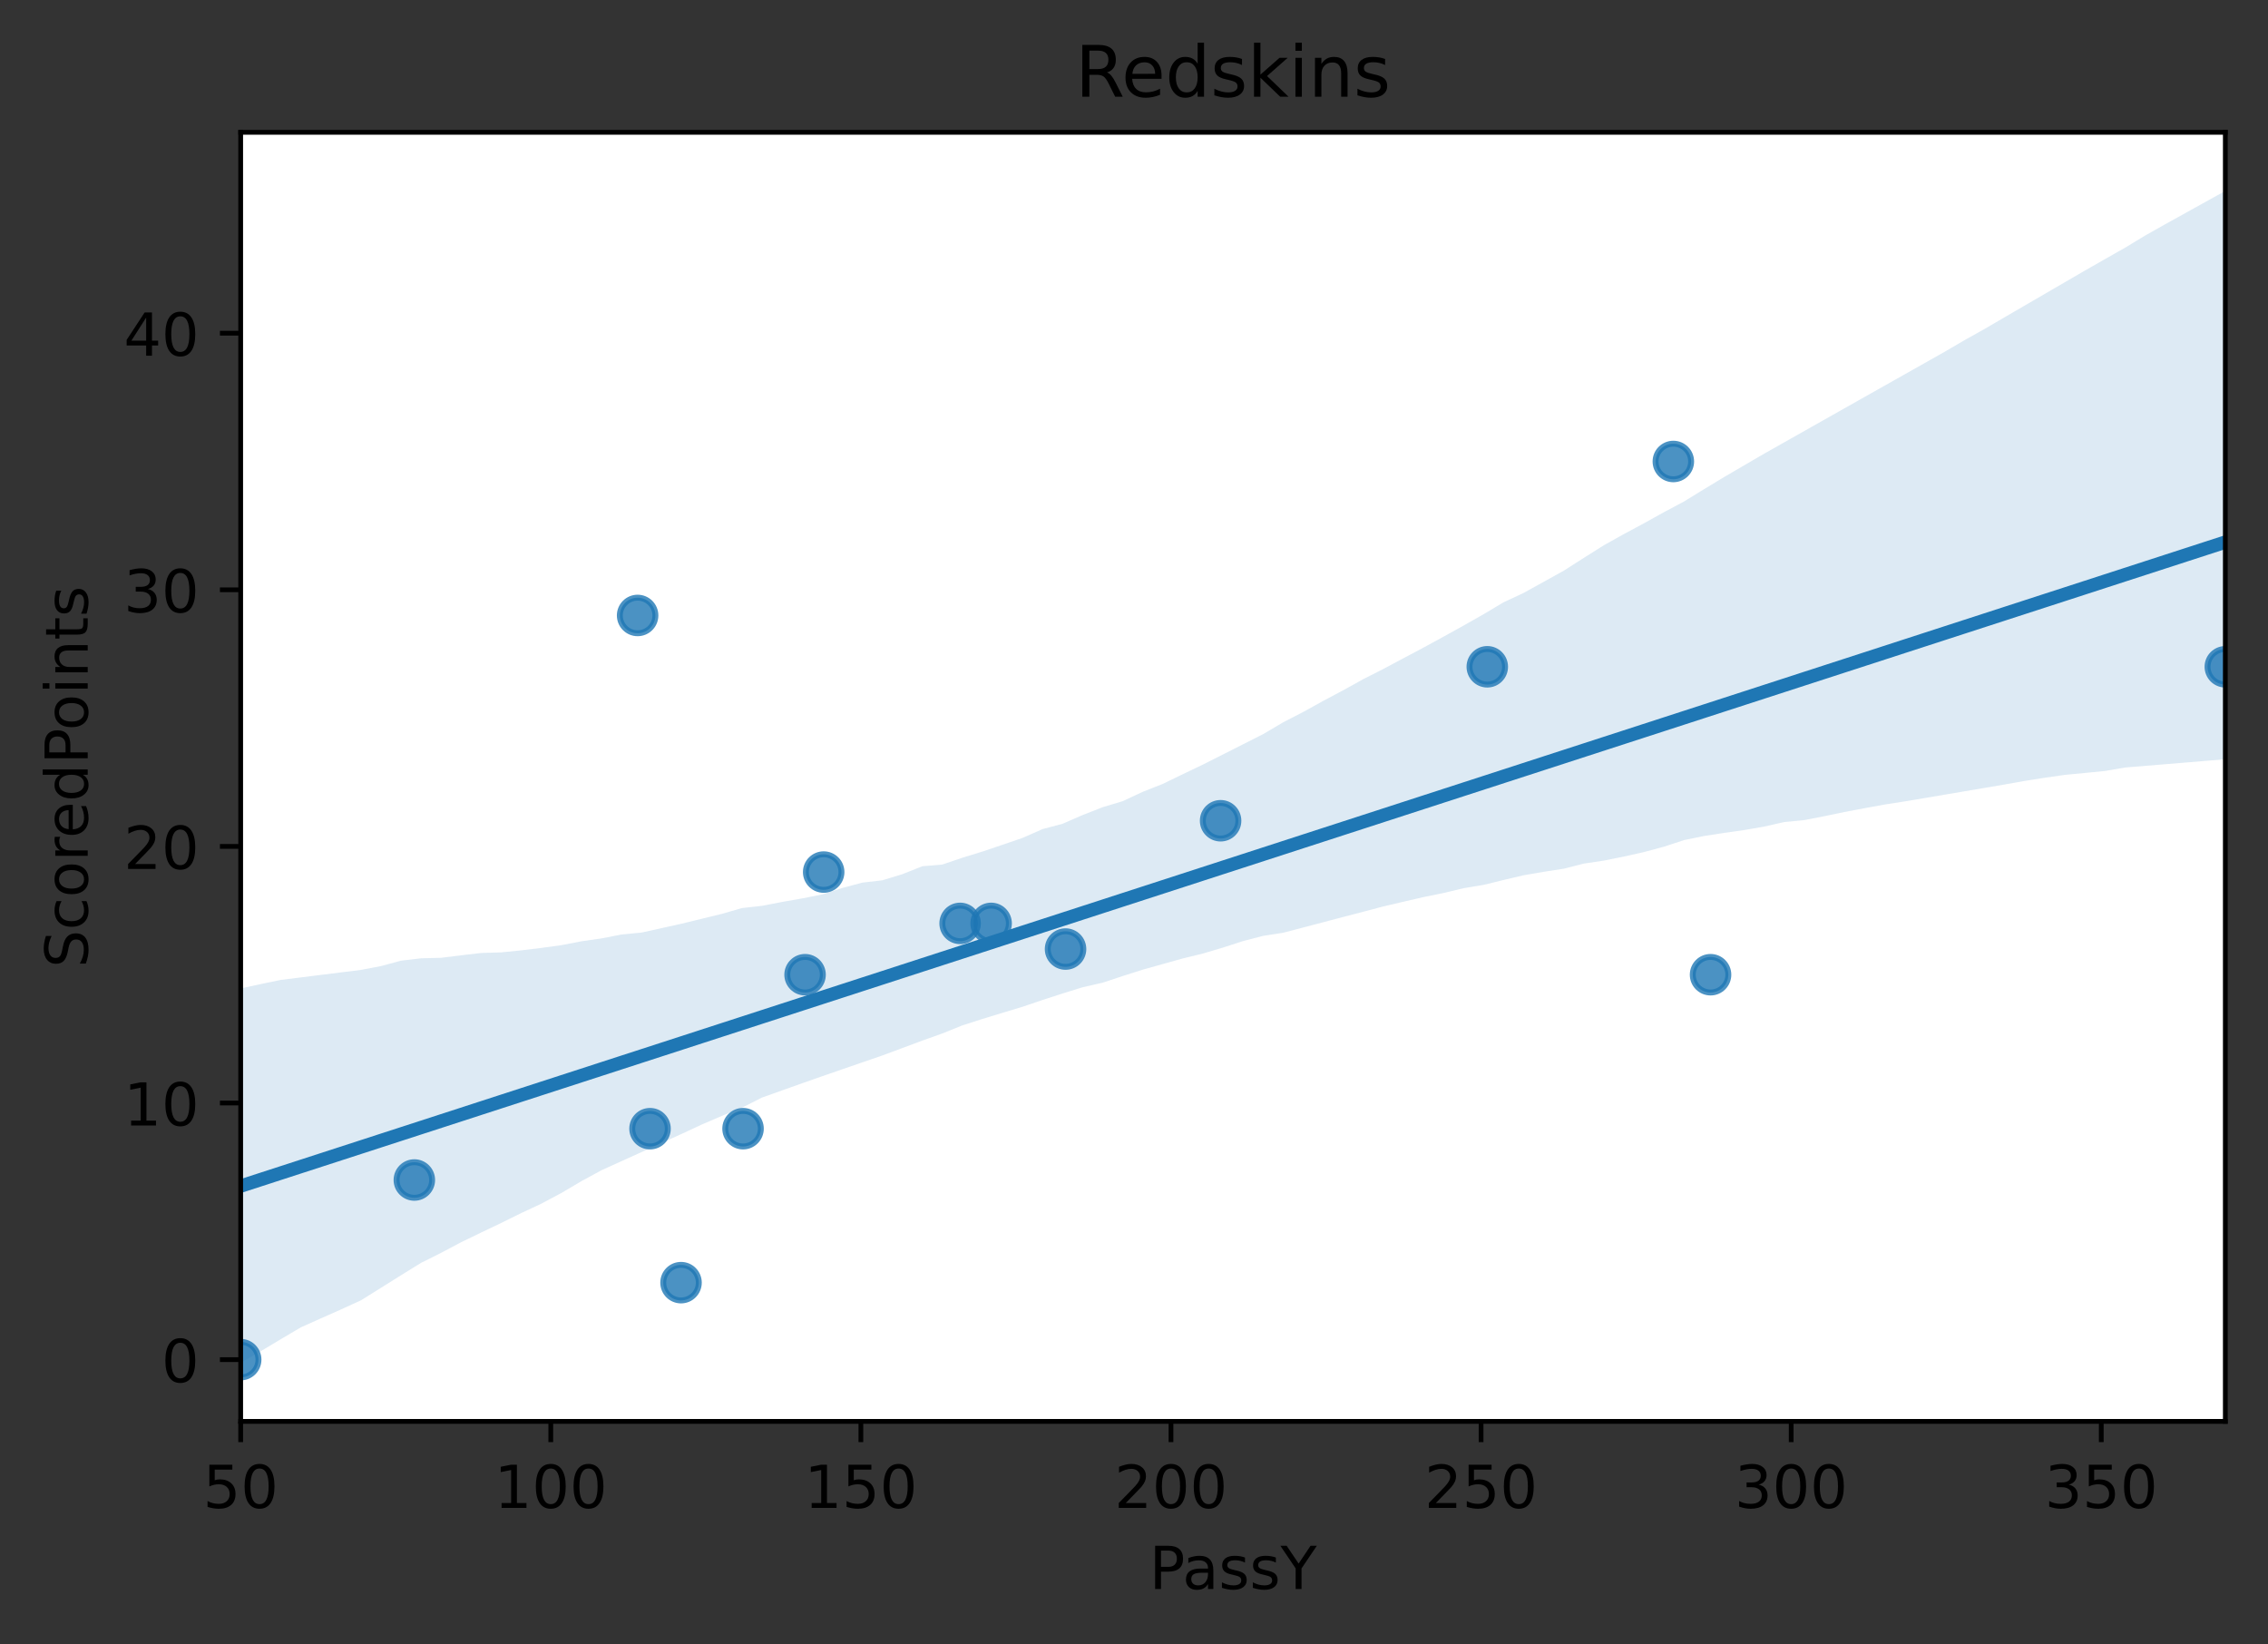 <?xml version="1.0" encoding="utf-8" standalone="no"?>
<!DOCTYPE svg PUBLIC "-//W3C//DTD SVG 1.1//EN"
  "http://www.w3.org/Graphics/SVG/1.1/DTD/svg11.dtd">
<!-- Created with matplotlib (https://matplotlib.org/) -->
<svg height="277.314pt" version="1.1" viewBox="0 0 382.603 277.314" width="382.603pt" xmlns="http://www.w3.org/2000/svg" xmlns:xlink="http://www.w3.org/1999/xlink">
 <rect x="0" y="0" width="382.603" height="277.314" fill="#333333" stroke="none"/>
 <defs>
  <style type="text/css">
*{stroke-linecap:butt;stroke-linejoin:round;}
  </style>
 </defs>
 <g id="figure_1">
  <g id="patch_1">
   <path d="M 0 277.314 
L 382.603 277.314 
L 382.603 0 
L 0 0 
z
" style="fill:none;"/>
  </g>
  <g id="axes_1">
   <g id="patch_2">
    <path d="M 40.603 239.758 
L 375.403 239.758 
L 375.403 22.318 
L 40.603 22.318 
z
" style="fill:#ffffff;"/>
   </g>
   <g id="PathCollection_1">
    <defs>
     <path d="M 0 3 
C 0.796 3 1.559 2.684 2.121 2.121 
C 2.684 1.559 3 0.796 3 0 
C 3 -0.796 2.684 -1.559 2.121 -2.121 
C 1.559 -2.684 0.796 -3 0 -3 
C -0.796 -3 -1.559 -2.684 -2.121 -2.121 
C -2.684 -1.559 -3 -0.796 -3 0 
C -3 0.796 -2.684 1.559 -2.121 2.121 
C -1.559 2.684 -0.796 3 0 3 
z
" id="ma29e191d00" style="stroke:#1f77b4;stroke-opacity:0.8;"/>
    </defs>
    <g clip-path="url(#p0fdc42fb17)">
     <use style="fill:#1f77b4;fill-opacity:0.8;stroke:#1f77b4;stroke-opacity:0.8;" x="375.403" xlink:href="#ma29e191d00" y="112.473"/>
     <use style="fill:#1f77b4;fill-opacity:0.8;stroke:#1f77b4;stroke-opacity:0.8;" x="205.911" xlink:href="#ma29e191d00" y="138.444"/>
     <use style="fill:#1f77b4;fill-opacity:0.8;stroke:#1f77b4;stroke-opacity:0.8;" x="288.564" xlink:href="#ma29e191d00" y="164.415"/>
     <use style="fill:#1f77b4;fill-opacity:0.8;stroke:#1f77b4;stroke-opacity:0.8;" x="114.887" xlink:href="#ma29e191d00" y="216.358"/>
     <use style="fill:#1f77b4;fill-opacity:0.8;stroke:#1f77b4;stroke-opacity:0.8;" x="69.898" xlink:href="#ma29e191d00" y="199.044"/>
     <use style="fill:#1f77b4;fill-opacity:0.8;stroke:#1f77b4;stroke-opacity:0.8;" x="161.968" xlink:href="#ma29e191d00" y="155.758"/>
     <use style="fill:#1f77b4;fill-opacity:0.8;stroke:#1f77b4;stroke-opacity:0.8;" x="40.603" xlink:href="#ma29e191d00" y="229.344"/>
     <use style="fill:#1f77b4;fill-opacity:0.8;stroke:#1f77b4;stroke-opacity:0.8;" x="125.349" xlink:href="#ma29e191d00" y="190.387"/>
     <use style="fill:#1f77b4;fill-opacity:0.8;stroke:#1f77b4;stroke-opacity:0.8;" x="109.656" xlink:href="#ma29e191d00" y="190.387"/>
     <use style="fill:#1f77b4;fill-opacity:0.8;stroke:#1f77b4;stroke-opacity:0.8;" x="167.199" xlink:href="#ma29e191d00" y="155.758"/>
     <use style="fill:#1f77b4;fill-opacity:0.8;stroke:#1f77b4;stroke-opacity:0.8;" x="138.951" xlink:href="#ma29e191d00" y="147.101"/>
     <use style="fill:#1f77b4;fill-opacity:0.8;stroke:#1f77b4;stroke-opacity:0.8;" x="107.563" xlink:href="#ma29e191d00" y="103.816"/>
     <use style="fill:#1f77b4;fill-opacity:0.8;stroke:#1f77b4;stroke-opacity:0.8;" x="135.812" xlink:href="#ma29e191d00" y="164.415"/>
     <use style="fill:#1f77b4;fill-opacity:0.8;stroke:#1f77b4;stroke-opacity:0.8;" x="250.899" xlink:href="#ma29e191d00" y="112.473"/>
     <use style="fill:#1f77b4;fill-opacity:0.8;stroke:#1f77b4;stroke-opacity:0.8;" x="282.287" xlink:href="#ma29e191d00" y="77.844"/>
     <use style="fill:#1f77b4;fill-opacity:0.8;stroke:#1f77b4;stroke-opacity:0.8;" x="179.754" xlink:href="#ma29e191d00" y="160.087"/>
    </g>
   </g>
   <g id="PolyCollection_1">
    <path clip-path="url(#p0fdc42fb17)" d="M 40.603 166.732 
L 40.603 229.874 
L 43.985 227.922 
L 47.367 225.899 
L 50.749 223.898 
L 54.13 222.385 
L 57.512 220.884 
L 60.894 219.339 
L 64.276 217.222 
L 67.658 215.104 
L 71.039 213.015 
L 74.421 211.324 
L 77.803 209.533 
L 81.185 207.897 
L 84.567 206.283 
L 87.949 204.609 
L 91.33 203.031 
L 94.712 201.228 
L 98.094 199.233 
L 101.476 197.393 
L 104.858 195.858 
L 108.239 194.331 
L 111.621 192.791 
L 115.003 191.261 
L 118.385 189.686 
L 121.767 188.232 
L 125.149 186.861 
L 128.53 185.143 
L 131.912 183.937 
L 135.294 182.735 
L 138.676 181.546 
L 142.058 180.378 
L 145.439 179.21 
L 148.821 178.047 
L 152.203 176.791 
L 155.585 175.53 
L 158.967 174.326 
L 162.349 172.961 
L 165.73 171.878 
L 169.112 170.845 
L 172.494 169.823 
L 175.876 168.675 
L 179.258 167.577 
L 182.639 166.53 
L 186.021 165.758 
L 189.403 164.638 
L 192.785 163.56 
L 196.167 162.613 
L 199.549 161.667 
L 202.93 160.841 
L 206.312 159.836 
L 209.694 158.743 
L 213.076 157.863 
L 216.458 157.338 
L 219.839 156.453 
L 223.221 155.563 
L 226.603 154.672 
L 229.985 153.792 
L 233.367 152.897 
L 236.749 152.104 
L 240.13 151.323 
L 243.512 150.634 
L 246.894 149.823 
L 250.276 149.263 
L 253.658 148.431 
L 257.039 147.637 
L 260.421 147.056 
L 263.803 146.534 
L 267.185 145.671 
L 270.567 145.167 
L 273.949 144.486 
L 277.33 143.725 
L 280.712 142.817 
L 284.094 141.706 
L 287.476 141.016 
L 290.858 140.491 
L 294.239 140.016 
L 297.621 139.428 
L 301.003 138.661 
L 304.385 138.332 
L 307.767 137.675 
L 311.149 136.967 
L 314.53 136.331 
L 317.912 135.713 
L 321.294 135.187 
L 324.676 134.618 
L 328.058 134.047 
L 331.439 133.473 
L 334.821 132.899 
L 338.203 132.325 
L 341.585 131.719 
L 344.967 131.186 
L 348.349 130.704 
L 351.73 130.38 
L 355.112 130.046 
L 358.494 129.466 
L 361.876 129.187 
L 365.258 128.908 
L 368.639 128.629 
L 372.021 128.35 
L 375.403 128.071 
L 375.403 32.202 
L 375.403 32.202 
L 372.021 34.077 
L 368.639 35.953 
L 365.258 37.828 
L 361.876 39.735 
L 358.494 41.784 
L 355.112 43.703 
L 351.73 45.632 
L 348.349 47.597 
L 344.967 49.562 
L 341.585 51.527 
L 338.203 53.496 
L 334.821 55.47 
L 331.439 57.361 
L 328.058 59.339 
L 324.676 61.247 
L 321.294 63.154 
L 317.912 65.062 
L 314.53 66.97 
L 311.149 68.878 
L 307.767 70.788 
L 304.385 72.698 
L 301.003 74.609 
L 297.621 76.519 
L 294.239 78.489 
L 290.858 80.465 
L 287.476 82.51 
L 284.094 84.587 
L 280.712 86.388 
L 277.33 88.27 
L 273.949 90.083 
L 270.567 91.972 
L 267.185 94.103 
L 263.803 96.263 
L 260.421 98.138 
L 257.039 100.01 
L 253.658 101.589 
L 250.276 103.605 
L 246.894 105.524 
L 243.512 107.398 
L 240.13 109.242 
L 236.749 111.036 
L 233.367 112.839 
L 229.985 114.556 
L 226.603 116.429 
L 223.221 118.228 
L 219.839 120.098 
L 216.458 121.844 
L 213.076 123.841 
L 209.694 125.55 
L 206.312 127.26 
L 202.93 128.969 
L 199.549 130.586 
L 196.167 132.225 
L 192.785 133.561 
L 189.403 135.141 
L 186.021 136.157 
L 182.639 137.481 
L 179.258 138.951 
L 175.876 139.851 
L 172.494 141.343 
L 169.112 142.499 
L 165.73 143.643 
L 162.349 144.682 
L 158.967 145.833 
L 155.585 146.12 
L 152.203 147.468 
L 148.821 148.496 
L 145.439 148.886 
L 142.058 149.796 
L 138.676 150.881 
L 135.294 151.551 
L 131.912 152.145 
L 128.53 152.797 
L 125.149 153.175 
L 121.767 154.155 
L 118.385 154.979 
L 115.003 155.805 
L 111.621 156.554 
L 108.239 157.304 
L 104.858 157.628 
L 101.476 158.291 
L 98.094 158.777 
L 94.712 159.43 
L 91.33 159.895 
L 87.949 160.304 
L 84.567 160.647 
L 81.185 160.748 
L 77.803 161.14 
L 74.421 161.563 
L 71.039 161.647 
L 67.658 162.044 
L 64.276 162.959 
L 60.894 163.603 
L 57.512 164.025 
L 54.13 164.447 
L 50.749 164.87 
L 47.367 165.292 
L 43.985 165.994 
L 40.603 166.732 
z
" style="fill:#1f77b4;fill-opacity:0.15;"/>
   </g>
   <g id="matplotlib.axis_1">
    <g id="xtick_1">
     <g id="line2d_1">
      <defs>
       <path d="M 0 0 
L 0 3.5 
" id="maacd65004b" style="stroke:#000000;stroke-width:0.8;"/>
      </defs>
      <g>
       <use style="stroke:#000000;stroke-width:0.8;" x="40.603" xlink:href="#maacd65004b" y="239.758"/>
      </g>
     </g>
     <g id="text_1">
      <!-- 50 -->
      <defs>
       <path d="M 10.797 72.906 
L 49.516 72.906 
L 49.516 64.594 
L 19.828 64.594 
L 19.828 46.734 
Q 21.969 47.469 24.109 47.828 
Q 26.266 48.188 28.422 48.188 
Q 40.625 48.188 47.75 41.5 
Q 54.891 34.812 54.891 23.391 
Q 54.891 11.625 47.562 5.094 
Q 40.234 -1.422 26.906 -1.422 
Q 22.312 -1.422 17.547 -0.641 
Q 12.797 0.141 7.719 1.703 
L 7.719 11.625 
Q 12.109 9.234 16.797 8.062 
Q 21.484 6.891 26.703 6.891 
Q 35.156 6.891 40.078 11.328 
Q 45.016 15.766 45.016 23.391 
Q 45.016 31 40.078 35.438 
Q 35.156 39.891 26.703 39.891 
Q 22.75 39.891 18.812 39.016 
Q 14.891 38.141 10.797 36.281 
z
" id="DejaVuSans-53"/>
       <path d="M 31.781 66.406 
Q 24.172 66.406 20.328 58.906 
Q 16.5 51.422 16.5 36.375 
Q 16.5 21.391 20.328 13.891 
Q 24.172 6.391 31.781 6.391 
Q 39.453 6.391 43.281 13.891 
Q 47.125 21.391 47.125 36.375 
Q 47.125 51.422 43.281 58.906 
Q 39.453 66.406 31.781 66.406 
z
M 31.781 74.219 
Q 44.047 74.219 50.516 64.516 
Q 56.984 54.828 56.984 36.375 
Q 56.984 17.969 50.516 8.266 
Q 44.047 -1.422 31.781 -1.422 
Q 19.531 -1.422 13.062 8.266 
Q 6.594 17.969 6.594 36.375 
Q 6.594 54.828 13.062 64.516 
Q 19.531 74.219 31.781 74.219 
z
" id="DejaVuSans-48"/>
      </defs>
      <g transform="translate(34.241 254.357)scale(0.1 -0.1)">
       <use xlink:href="#DejaVuSans-53"/>
       <use x="63.623" xlink:href="#DejaVuSans-48"/>
      </g>
     </g>
    </g>
    <g id="xtick_2">
     <g id="line2d_2">
      <g>
       <use style="stroke:#000000;stroke-width:0.8;" x="92.916" xlink:href="#maacd65004b" y="239.758"/>
      </g>
     </g>
     <g id="text_2">
      <!-- 100 -->
      <defs>
       <path d="M 12.406 8.297 
L 28.516 8.297 
L 28.516 63.922 
L 10.984 60.406 
L 10.984 69.391 
L 28.422 72.906 
L 38.281 72.906 
L 38.281 8.297 
L 54.391 8.297 
L 54.391 0 
L 12.406 0 
z
" id="DejaVuSans-49"/>
      </defs>
      <g transform="translate(83.372 254.357)scale(0.1 -0.1)">
       <use xlink:href="#DejaVuSans-49"/>
       <use x="63.623" xlink:href="#DejaVuSans-48"/>
       <use x="127.246" xlink:href="#DejaVuSans-48"/>
      </g>
     </g>
    </g>
    <g id="xtick_3">
     <g id="line2d_3">
      <g>
       <use style="stroke:#000000;stroke-width:0.8;" x="145.228" xlink:href="#maacd65004b" y="239.758"/>
      </g>
     </g>
     <g id="text_3">
      <!-- 150 -->
      <g transform="translate(135.684 254.357)scale(0.1 -0.1)">
       <use xlink:href="#DejaVuSans-49"/>
       <use x="63.623" xlink:href="#DejaVuSans-53"/>
       <use x="127.246" xlink:href="#DejaVuSans-48"/>
      </g>
     </g>
    </g>
    <g id="xtick_4">
     <g id="line2d_4">
      <g>
       <use style="stroke:#000000;stroke-width:0.8;" x="197.541" xlink:href="#maacd65004b" y="239.758"/>
      </g>
     </g>
     <g id="text_4">
      <!-- 200 -->
      <defs>
       <path d="M 19.188 8.297 
L 53.609 8.297 
L 53.609 0 
L 7.328 0 
L 7.328 8.297 
Q 12.938 14.109 22.625 23.891 
Q 32.328 33.688 34.812 36.531 
Q 39.547 41.844 41.422 45.531 
Q 43.312 49.219 43.312 52.781 
Q 43.312 58.594 39.234 62.25 
Q 35.156 65.922 28.609 65.922 
Q 23.969 65.922 18.812 64.312 
Q 13.672 62.703 7.812 59.422 
L 7.812 69.391 
Q 13.766 71.781 18.938 73 
Q 24.125 74.219 28.422 74.219 
Q 39.75 74.219 46.484 68.547 
Q 53.219 62.891 53.219 53.422 
Q 53.219 48.922 51.531 44.891 
Q 49.859 40.875 45.406 35.406 
Q 44.188 33.984 37.641 27.219 
Q 31.109 20.453 19.188 8.297 
z
" id="DejaVuSans-50"/>
      </defs>
      <g transform="translate(187.997 254.357)scale(0.1 -0.1)">
       <use xlink:href="#DejaVuSans-50"/>
       <use x="63.623" xlink:href="#DejaVuSans-48"/>
       <use x="127.246" xlink:href="#DejaVuSans-48"/>
      </g>
     </g>
    </g>
    <g id="xtick_5">
     <g id="line2d_5">
      <g>
       <use style="stroke:#000000;stroke-width:0.8;" x="249.853" xlink:href="#maacd65004b" y="239.758"/>
      </g>
     </g>
     <g id="text_5">
      <!-- 250 -->
      <g transform="translate(240.309 254.357)scale(0.1 -0.1)">
       <use xlink:href="#DejaVuSans-50"/>
       <use x="63.623" xlink:href="#DejaVuSans-53"/>
       <use x="127.246" xlink:href="#DejaVuSans-48"/>
      </g>
     </g>
    </g>
    <g id="xtick_6">
     <g id="line2d_6">
      <g>
       <use style="stroke:#000000;stroke-width:0.8;" x="302.166" xlink:href="#maacd65004b" y="239.758"/>
      </g>
     </g>
     <g id="text_6">
      <!-- 300 -->
      <defs>
       <path d="M 40.578 39.312 
Q 47.656 37.797 51.625 33 
Q 55.609 28.219 55.609 21.188 
Q 55.609 10.406 48.188 4.484 
Q 40.766 -1.422 27.094 -1.422 
Q 22.516 -1.422 17.656 -0.516 
Q 12.797 0.391 7.625 2.203 
L 7.625 11.719 
Q 11.719 9.328 16.594 8.109 
Q 21.484 6.891 26.812 6.891 
Q 36.078 6.891 40.938 10.547 
Q 45.797 14.203 45.797 21.188 
Q 45.797 27.641 41.281 31.266 
Q 36.766 34.906 28.719 34.906 
L 20.219 34.906 
L 20.219 43.016 
L 29.109 43.016 
Q 36.375 43.016 40.234 45.922 
Q 44.094 48.828 44.094 54.297 
Q 44.094 59.906 40.109 62.906 
Q 36.141 65.922 28.719 65.922 
Q 24.656 65.922 20.016 65.031 
Q 15.375 64.156 9.812 62.312 
L 9.812 71.094 
Q 15.438 72.656 20.344 73.438 
Q 25.25 74.219 29.594 74.219 
Q 40.828 74.219 47.359 69.109 
Q 53.906 64.016 53.906 55.328 
Q 53.906 49.266 50.438 45.094 
Q 46.969 40.922 40.578 39.312 
z
" id="DejaVuSans-51"/>
      </defs>
      <g transform="translate(292.622 254.357)scale(0.1 -0.1)">
       <use xlink:href="#DejaVuSans-51"/>
       <use x="63.623" xlink:href="#DejaVuSans-48"/>
       <use x="127.246" xlink:href="#DejaVuSans-48"/>
      </g>
     </g>
    </g>
    <g id="xtick_7">
     <g id="line2d_7">
      <g>
       <use style="stroke:#000000;stroke-width:0.8;" x="354.478" xlink:href="#maacd65004b" y="239.758"/>
      </g>
     </g>
     <g id="text_7">
      <!-- 350 -->
      <g transform="translate(344.934 254.357)scale(0.1 -0.1)">
       <use xlink:href="#DejaVuSans-51"/>
       <use x="63.623" xlink:href="#DejaVuSans-53"/>
       <use x="127.246" xlink:href="#DejaVuSans-48"/>
      </g>
     </g>
    </g>
    <g id="text_8">
     <!-- PassY -->
     <defs>
      <path d="M 19.672 64.797 
L 19.672 37.406 
L 32.078 37.406 
Q 38.969 37.406 42.719 40.969 
Q 46.484 44.531 46.484 51.125 
Q 46.484 57.672 42.719 61.234 
Q 38.969 64.797 32.078 64.797 
z
M 9.812 72.906 
L 32.078 72.906 
Q 44.344 72.906 50.609 67.359 
Q 56.891 61.812 56.891 51.125 
Q 56.891 40.328 50.609 34.812 
Q 44.344 29.297 32.078 29.297 
L 19.672 29.297 
L 19.672 0 
L 9.812 0 
z
" id="DejaVuSans-80"/>
      <path d="M 34.281 27.484 
Q 23.391 27.484 19.188 25 
Q 14.984 22.516 14.984 16.5 
Q 14.984 11.719 18.141 8.906 
Q 21.297 6.109 26.703 6.109 
Q 34.188 6.109 38.703 11.406 
Q 43.219 16.703 43.219 25.484 
L 43.219 27.484 
z
M 52.203 31.203 
L 52.203 0 
L 43.219 0 
L 43.219 8.297 
Q 40.141 3.328 35.547 0.953 
Q 30.953 -1.422 24.312 -1.422 
Q 15.922 -1.422 10.953 3.297 
Q 6 8.016 6 15.922 
Q 6 25.141 12.172 29.828 
Q 18.359 34.516 30.609 34.516 
L 43.219 34.516 
L 43.219 35.406 
Q 43.219 41.609 39.141 45 
Q 35.062 48.391 27.688 48.391 
Q 23 48.391 18.547 47.266 
Q 14.109 46.141 10.016 43.891 
L 10.016 52.203 
Q 14.938 54.109 19.578 55.047 
Q 24.219 56 28.609 56 
Q 40.484 56 46.344 49.844 
Q 52.203 43.703 52.203 31.203 
z
" id="DejaVuSans-97"/>
      <path d="M 44.281 53.078 
L 44.281 44.578 
Q 40.484 46.531 36.375 47.5 
Q 32.281 48.484 27.875 48.484 
Q 21.188 48.484 17.844 46.438 
Q 14.5 44.391 14.5 40.281 
Q 14.5 37.156 16.891 35.375 
Q 19.281 33.594 26.516 31.984 
L 29.594 31.297 
Q 39.156 29.25 43.188 25.516 
Q 47.219 21.781 47.219 15.094 
Q 47.219 7.469 41.188 3.016 
Q 35.156 -1.422 24.609 -1.422 
Q 20.219 -1.422 15.453 -0.562 
Q 10.688 0.297 5.422 2 
L 5.422 11.281 
Q 10.406 8.688 15.234 7.391 
Q 20.062 6.109 24.812 6.109 
Q 31.156 6.109 34.562 8.281 
Q 37.984 10.453 37.984 14.406 
Q 37.984 18.062 35.516 20.016 
Q 33.062 21.969 24.703 23.781 
L 21.578 24.516 
Q 13.234 26.266 9.516 29.906 
Q 5.812 33.547 5.812 39.891 
Q 5.812 47.609 11.281 51.797 
Q 16.75 56 26.812 56 
Q 31.781 56 36.172 55.266 
Q 40.578 54.547 44.281 53.078 
z
" id="DejaVuSans-115"/>
      <path d="M -0.203 72.906 
L 10.406 72.906 
L 30.609 42.922 
L 50.688 72.906 
L 61.281 72.906 
L 35.5 34.719 
L 35.5 0 
L 25.594 0 
L 25.594 34.719 
z
" id="DejaVuSans-89"/>
     </defs>
     <g transform="translate(193.886 268.035)scale(0.1 -0.1)">
      <use xlink:href="#DejaVuSans-80"/>
      <use x="55.803" xlink:href="#DejaVuSans-97"/>
      <use x="117.082" xlink:href="#DejaVuSans-115"/>
      <use x="169.182" xlink:href="#DejaVuSans-115"/>
      <use x="221.281" xlink:href="#DejaVuSans-89"/>
     </g>
    </g>
   </g>
   <g id="matplotlib.axis_2">
    <g id="ytick_1">
     <g id="line2d_8">
      <defs>
       <path d="M 0 0 
L -3.5 0 
" id="m0afc5b7df4" style="stroke:#000000;stroke-width:0.8;"/>
      </defs>
      <g>
       <use style="stroke:#000000;stroke-width:0.8;" x="40.603" xlink:href="#m0afc5b7df4" y="229.344"/>
      </g>
     </g>
     <g id="text_9">
      <!-- 0 -->
      <g transform="translate(27.241 233.143)scale(0.1 -0.1)">
       <use xlink:href="#DejaVuSans-48"/>
      </g>
     </g>
    </g>
    <g id="ytick_2">
     <g id="line2d_9">
      <g>
       <use style="stroke:#000000;stroke-width:0.8;" x="40.603" xlink:href="#m0afc5b7df4" y="186.058"/>
      </g>
     </g>
     <g id="text_10">
      <!-- 10 -->
      <g transform="translate(20.878 189.857)scale(0.1 -0.1)">
       <use xlink:href="#DejaVuSans-49"/>
       <use x="63.623" xlink:href="#DejaVuSans-48"/>
      </g>
     </g>
    </g>
    <g id="ytick_3">
     <g id="line2d_10">
      <g>
       <use style="stroke:#000000;stroke-width:0.8;" x="40.603" xlink:href="#m0afc5b7df4" y="142.773"/>
      </g>
     </g>
     <g id="text_11">
      <!-- 20 -->
      <g transform="translate(20.878 146.572)scale(0.1 -0.1)">
       <use xlink:href="#DejaVuSans-50"/>
       <use x="63.623" xlink:href="#DejaVuSans-48"/>
      </g>
     </g>
    </g>
    <g id="ytick_4">
     <g id="line2d_11">
      <g>
       <use style="stroke:#000000;stroke-width:0.8;" x="40.603" xlink:href="#m0afc5b7df4" y="99.487"/>
      </g>
     </g>
     <g id="text_12">
      <!-- 30 -->
      <g transform="translate(20.878 103.286)scale(0.1 -0.1)">
       <use xlink:href="#DejaVuSans-51"/>
       <use x="63.623" xlink:href="#DejaVuSans-48"/>
      </g>
     </g>
    </g>
    <g id="ytick_5">
     <g id="line2d_12">
      <g>
       <use style="stroke:#000000;stroke-width:0.8;" x="40.603" xlink:href="#m0afc5b7df4" y="56.202"/>
      </g>
     </g>
     <g id="text_13">
      <!-- 40 -->
      <defs>
       <path d="M 37.797 64.312 
L 12.891 25.391 
L 37.797 25.391 
z
M 35.203 72.906 
L 47.609 72.906 
L 47.609 25.391 
L 58.016 25.391 
L 58.016 17.188 
L 47.609 17.188 
L 47.609 0 
L 37.797 0 
L 37.797 17.188 
L 4.891 17.188 
L 4.891 26.703 
z
" id="DejaVuSans-52"/>
      </defs>
      <g transform="translate(20.878 60.001)scale(0.1 -0.1)">
       <use xlink:href="#DejaVuSans-52"/>
       <use x="63.623" xlink:href="#DejaVuSans-48"/>
      </g>
     </g>
    </g>
    <g id="text_14">
     <!-- ScoredPoints -->
     <defs>
      <path d="M 53.516 70.516 
L 53.516 60.891 
Q 47.906 63.578 42.922 64.891 
Q 37.938 66.219 33.297 66.219 
Q 25.25 66.219 20.875 63.094 
Q 16.5 59.969 16.5 54.203 
Q 16.5 49.359 19.406 46.891 
Q 22.312 44.438 30.422 42.922 
L 36.375 41.703 
Q 47.406 39.594 52.656 34.297 
Q 57.906 29 57.906 20.125 
Q 57.906 9.516 50.797 4.047 
Q 43.703 -1.422 29.984 -1.422 
Q 24.812 -1.422 18.969 -0.25 
Q 13.141 0.922 6.891 3.219 
L 6.891 13.375 
Q 12.891 10.016 18.656 8.297 
Q 24.422 6.594 29.984 6.594 
Q 38.422 6.594 43.016 9.906 
Q 47.609 13.234 47.609 19.391 
Q 47.609 24.75 44.312 27.781 
Q 41.016 30.812 33.5 32.328 
L 27.484 33.5 
Q 16.453 35.688 11.516 40.375 
Q 6.594 45.062 6.594 53.422 
Q 6.594 63.094 13.406 68.656 
Q 20.219 74.219 32.172 74.219 
Q 37.312 74.219 42.625 73.281 
Q 47.953 72.359 53.516 70.516 
z
" id="DejaVuSans-83"/>
      <path d="M 48.781 52.594 
L 48.781 44.188 
Q 44.969 46.297 41.141 47.344 
Q 37.312 48.391 33.406 48.391 
Q 24.656 48.391 19.812 42.844 
Q 14.984 37.312 14.984 27.297 
Q 14.984 17.281 19.812 11.734 
Q 24.656 6.203 33.406 6.203 
Q 37.312 6.203 41.141 7.25 
Q 44.969 8.297 48.781 10.406 
L 48.781 2.094 
Q 45.016 0.344 40.984 -0.531 
Q 36.969 -1.422 32.422 -1.422 
Q 20.062 -1.422 12.781 6.344 
Q 5.516 14.109 5.516 27.297 
Q 5.516 40.672 12.859 48.328 
Q 20.219 56 33.016 56 
Q 37.156 56 41.109 55.141 
Q 45.062 54.297 48.781 52.594 
z
" id="DejaVuSans-99"/>
      <path d="M 30.609 48.391 
Q 23.391 48.391 19.188 42.75 
Q 14.984 37.109 14.984 27.297 
Q 14.984 17.484 19.156 11.844 
Q 23.344 6.203 30.609 6.203 
Q 37.797 6.203 41.984 11.859 
Q 46.188 17.531 46.188 27.297 
Q 46.188 37.016 41.984 42.703 
Q 37.797 48.391 30.609 48.391 
z
M 30.609 56 
Q 42.328 56 49.016 48.375 
Q 55.719 40.766 55.719 27.297 
Q 55.719 13.875 49.016 6.219 
Q 42.328 -1.422 30.609 -1.422 
Q 18.844 -1.422 12.172 6.219 
Q 5.516 13.875 5.516 27.297 
Q 5.516 40.766 12.172 48.375 
Q 18.844 56 30.609 56 
z
" id="DejaVuSans-111"/>
      <path d="M 41.109 46.297 
Q 39.594 47.172 37.812 47.578 
Q 36.031 48 33.891 48 
Q 26.266 48 22.188 43.047 
Q 18.109 38.094 18.109 28.812 
L 18.109 0 
L 9.078 0 
L 9.078 54.688 
L 18.109 54.688 
L 18.109 46.188 
Q 20.953 51.172 25.484 53.578 
Q 30.031 56 36.531 56 
Q 37.453 56 38.578 55.875 
Q 39.703 55.766 41.062 55.516 
z
" id="DejaVuSans-114"/>
      <path d="M 56.203 29.594 
L 56.203 25.203 
L 14.891 25.203 
Q 15.484 15.922 20.484 11.062 
Q 25.484 6.203 34.422 6.203 
Q 39.594 6.203 44.453 7.469 
Q 49.312 8.734 54.109 11.281 
L 54.109 2.781 
Q 49.266 0.734 44.188 -0.344 
Q 39.109 -1.422 33.891 -1.422 
Q 20.797 -1.422 13.156 6.188 
Q 5.516 13.812 5.516 26.812 
Q 5.516 40.234 12.766 48.109 
Q 20.016 56 32.328 56 
Q 43.359 56 49.781 48.891 
Q 56.203 41.797 56.203 29.594 
z
M 47.219 32.234 
Q 47.125 39.594 43.094 43.984 
Q 39.062 48.391 32.422 48.391 
Q 24.906 48.391 20.391 44.141 
Q 15.875 39.891 15.188 32.172 
z
" id="DejaVuSans-101"/>
      <path d="M 45.406 46.391 
L 45.406 75.984 
L 54.391 75.984 
L 54.391 0 
L 45.406 0 
L 45.406 8.203 
Q 42.578 3.328 38.25 0.953 
Q 33.938 -1.422 27.875 -1.422 
Q 17.969 -1.422 11.734 6.484 
Q 5.516 14.406 5.516 27.297 
Q 5.516 40.188 11.734 48.094 
Q 17.969 56 27.875 56 
Q 33.938 56 38.25 53.625 
Q 42.578 51.266 45.406 46.391 
z
M 14.797 27.297 
Q 14.797 17.391 18.875 11.75 
Q 22.953 6.109 30.078 6.109 
Q 37.203 6.109 41.297 11.75 
Q 45.406 17.391 45.406 27.297 
Q 45.406 37.203 41.297 42.844 
Q 37.203 48.484 30.078 48.484 
Q 22.953 48.484 18.875 42.844 
Q 14.797 37.203 14.797 27.297 
z
" id="DejaVuSans-100"/>
      <path d="M 9.422 54.688 
L 18.406 54.688 
L 18.406 0 
L 9.422 0 
z
M 9.422 75.984 
L 18.406 75.984 
L 18.406 64.594 
L 9.422 64.594 
z
" id="DejaVuSans-105"/>
      <path d="M 54.891 33.016 
L 54.891 0 
L 45.906 0 
L 45.906 32.719 
Q 45.906 40.484 42.875 44.328 
Q 39.844 48.188 33.797 48.188 
Q 26.516 48.188 22.312 43.547 
Q 18.109 38.922 18.109 30.906 
L 18.109 0 
L 9.078 0 
L 9.078 54.688 
L 18.109 54.688 
L 18.109 46.188 
Q 21.344 51.125 25.703 53.562 
Q 30.078 56 35.797 56 
Q 45.219 56 50.047 50.172 
Q 54.891 44.344 54.891 33.016 
z
" id="DejaVuSans-110"/>
      <path d="M 18.312 70.219 
L 18.312 54.688 
L 36.812 54.688 
L 36.812 47.703 
L 18.312 47.703 
L 18.312 18.016 
Q 18.312 11.328 20.141 9.422 
Q 21.969 7.516 27.594 7.516 
L 36.812 7.516 
L 36.812 0 
L 27.594 0 
Q 17.188 0 13.234 3.875 
Q 9.281 7.766 9.281 18.016 
L 9.281 47.703 
L 2.688 47.703 
L 2.688 54.688 
L 9.281 54.688 
L 9.281 70.219 
z
" id="DejaVuSans-116"/>
     </defs>
     <g transform="translate(14.798 163.23)rotate(-90)scale(0.1 -0.1)">
      <use xlink:href="#DejaVuSans-83"/>
      <use x="63.477" xlink:href="#DejaVuSans-99"/>
      <use x="118.457" xlink:href="#DejaVuSans-111"/>
      <use x="179.639" xlink:href="#DejaVuSans-114"/>
      <use x="218.502" xlink:href="#DejaVuSans-101"/>
      <use x="280.025" xlink:href="#DejaVuSans-100"/>
      <use x="343.502" xlink:href="#DejaVuSans-80"/>
      <use x="400.18" xlink:href="#DejaVuSans-111"/>
      <use x="461.361" xlink:href="#DejaVuSans-105"/>
      <use x="489.145" xlink:href="#DejaVuSans-110"/>
      <use x="552.523" xlink:href="#DejaVuSans-116"/>
      <use x="591.732" xlink:href="#DejaVuSans-115"/>
     </g>
    </g>
   </g>
   <g id="line2d_13">
    <path clip-path="url(#p0fdc42fb17)" d="M 40.603 200.067 
L 43.985 198.97 
L 47.367 197.872 
L 50.749 196.775 
L 54.13 195.678 
L 57.512 194.581 
L 60.894 193.484 
L 64.276 192.386 
L 67.658 191.289 
L 71.039 190.192 
L 74.421 189.095 
L 77.803 187.998 
L 81.185 186.9 
L 84.567 185.803 
L 87.949 184.706 
L 91.33 183.609 
L 94.712 182.512 
L 98.094 181.415 
L 101.476 180.317 
L 104.858 179.22 
L 108.239 178.123 
L 111.621 177.026 
L 115.003 175.929 
L 118.385 174.831 
L 121.767 173.734 
L 125.149 172.637 
L 128.53 171.54 
L 131.912 170.443 
L 135.294 169.345 
L 138.676 168.248 
L 142.058 167.151 
L 145.439 166.054 
L 148.821 164.957 
L 152.203 163.859 
L 155.585 162.762 
L 158.967 161.665 
L 162.349 160.568 
L 165.73 159.471 
L 169.112 158.373 
L 172.494 157.276 
L 175.876 156.179 
L 179.258 155.082 
L 182.639 153.985 
L 186.021 152.887 
L 189.403 151.79 
L 192.785 150.693 
L 196.167 149.596 
L 199.549 148.499 
L 202.93 147.401 
L 206.312 146.304 
L 209.694 145.207 
L 213.076 144.11 
L 216.458 143.013 
L 219.839 141.915 
L 223.221 140.818 
L 226.603 139.721 
L 229.985 138.624 
L 233.367 137.527 
L 236.749 136.429 
L 240.13 135.332 
L 243.512 134.235 
L 246.894 133.138 
L 250.276 132.041 
L 253.658 130.943 
L 257.039 129.846 
L 260.421 128.749 
L 263.803 127.652 
L 267.185 126.555 
L 270.567 125.457 
L 273.949 124.36 
L 277.33 123.263 
L 280.712 122.166 
L 284.094 121.069 
L 287.476 119.971 
L 290.858 118.874 
L 294.239 117.777 
L 297.621 116.68 
L 301.003 115.583 
L 304.385 114.485 
L 307.767 113.388 
L 311.149 112.291 
L 314.53 111.194 
L 317.912 110.097 
L 321.294 108.999 
L 324.676 107.902 
L 328.058 106.805 
L 331.439 105.708 
L 334.821 104.611 
L 338.203 103.513 
L 341.585 102.416 
L 344.967 101.319 
L 348.349 100.222 
L 351.73 99.125 
L 355.112 98.027 
L 358.494 96.93 
L 361.876 95.833 
L 365.258 94.736 
L 368.639 93.639 
L 372.021 92.541 
L 375.403 91.444 
" style="fill:none;stroke:#1f77b4;stroke-linecap:square;stroke-width:2.25;"/>
   </g>
   <g id="patch_3">
    <path d="M 40.603 239.758 
L 40.603 22.318 
" style="fill:none;stroke:#000000;stroke-linecap:square;stroke-linejoin:miter;stroke-width:0.8;"/>
   </g>
   <g id="patch_4">
    <path d="M 375.403 239.758 
L 375.403 22.318 
" style="fill:none;stroke:#000000;stroke-linecap:square;stroke-linejoin:miter;stroke-width:0.8;"/>
   </g>
   <g id="patch_5">
    <path d="M 40.603 239.758 
L 375.403 239.758 
" style="fill:none;stroke:#000000;stroke-linecap:square;stroke-linejoin:miter;stroke-width:0.8;"/>
   </g>
   <g id="patch_6">
    <path d="M 40.603 22.318 
L 375.403 22.318 
" style="fill:none;stroke:#000000;stroke-linecap:square;stroke-linejoin:miter;stroke-width:0.8;"/>
   </g>
   <g id="text_15">
    <!-- Redskins -->
    <defs>
     <path d="M 44.391 34.188 
Q 47.562 33.109 50.562 29.594 
Q 53.562 26.078 56.594 19.922 
L 66.609 0 
L 56 0 
L 46.688 18.703 
Q 43.062 26.031 39.672 28.422 
Q 36.281 30.812 30.422 30.812 
L 19.672 30.812 
L 19.672 0 
L 9.812 0 
L 9.812 72.906 
L 32.078 72.906 
Q 44.578 72.906 50.734 67.672 
Q 56.891 62.453 56.891 51.906 
Q 56.891 45.016 53.688 40.469 
Q 50.484 35.938 44.391 34.188 
z
M 19.672 64.797 
L 19.672 38.922 
L 32.078 38.922 
Q 39.203 38.922 42.844 42.219 
Q 46.484 45.516 46.484 51.906 
Q 46.484 58.297 42.844 61.547 
Q 39.203 64.797 32.078 64.797 
z
" id="DejaVuSans-82"/>
     <path d="M 9.078 75.984 
L 18.109 75.984 
L 18.109 31.109 
L 44.922 54.688 
L 56.391 54.688 
L 27.391 29.109 
L 57.625 0 
L 45.906 0 
L 18.109 26.703 
L 18.109 0 
L 9.078 0 
z
" id="DejaVuSans-107"/>
    </defs>
    <g transform="translate(181.408 16.318)scale(0.12 -0.12)">
     <use xlink:href="#DejaVuSans-82"/>
     <use x="64.982" xlink:href="#DejaVuSans-101"/>
     <use x="126.506" xlink:href="#DejaVuSans-100"/>
     <use x="189.982" xlink:href="#DejaVuSans-115"/>
     <use x="242.082" xlink:href="#DejaVuSans-107"/>
     <use x="299.992" xlink:href="#DejaVuSans-105"/>
     <use x="327.775" xlink:href="#DejaVuSans-110"/>
     <use x="391.154" xlink:href="#DejaVuSans-115"/>
    </g>
   </g>
  </g>
 </g>
 <defs>
  <clipPath id="p0fdc42fb17">
   <rect height="217.44" width="334.8" x="40.603" y="22.318"/>
  </clipPath>
 </defs>
</svg>
